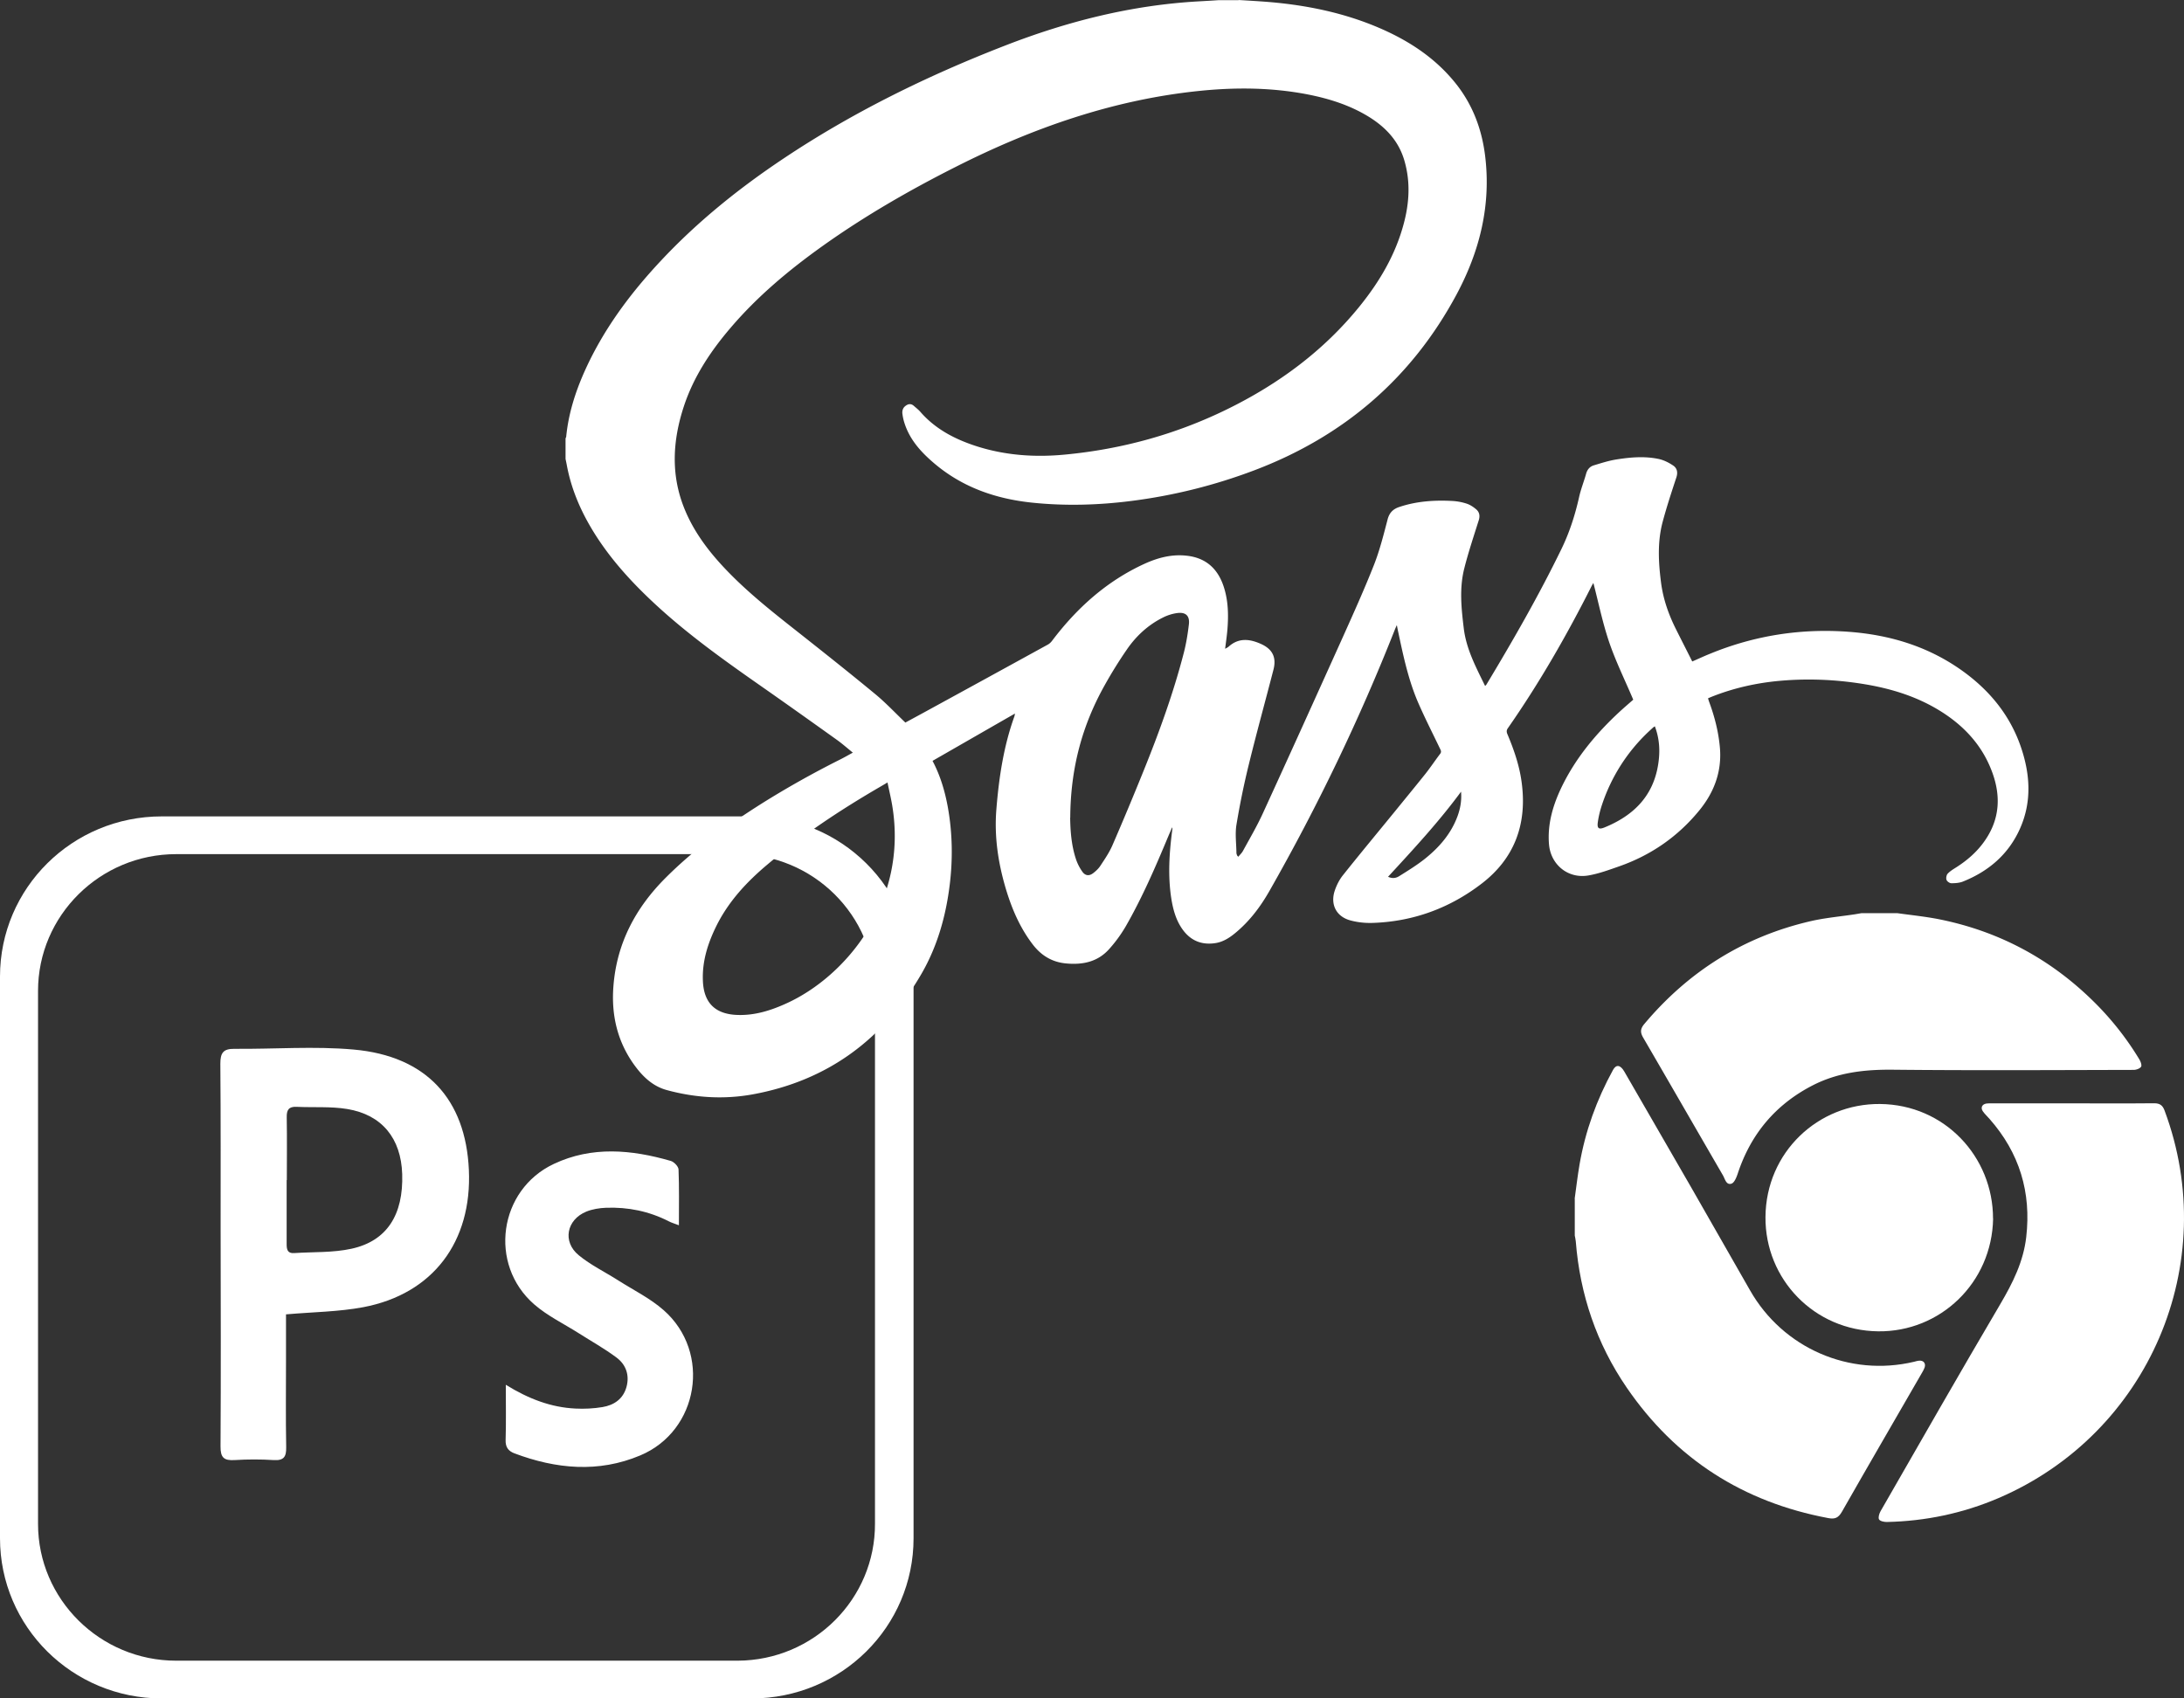 <svg xmlns="http://www.w3.org/2000/svg" id="case-skills-menb-mobile" version="1.1" viewBox="0 0 239.47 186.25"><rect x="0" y="0" width="239.47" height="186.25" fill="#333333" stroke="none"/><defs><style>.cls-1{fill:#fff;stroke-width:0}</style></defs><path d="M31.36 144.13v4.95c0 3.21-.04 6.41.02 9.62.02 1.04-.24 1.49-1.37 1.42-1.42-.09-2.86-.09-4.28 0-1.17.07-1.56-.26-1.55-1.5.05-7.97.02-15.94.01-23.91 0-6.02.02-12.04-.03-18.06 0-1.16.3-1.64 1.52-1.63 4.37.04 8.77-.31 13.1.08 7.96.71 12.28 5.44 12.63 13.19.36 7.89-3.94 13.61-11.56 15.06-2.7.51-5.49.53-8.48.79Zm.08-14.71h-.01v7c0 .59.08 1.05.82 1 2.1-.14 4.26-.03 6.3-.48 3.88-.85 5.69-3.72 5.55-8.19-.13-3.91-2.21-6.5-6.03-7.13-1.81-.3-3.7-.15-5.55-.24-.87-.04-1.1.35-1.08 1.16.04 2.29.01 4.58.01 6.87ZM55.47 151.87c2.5 1.54 4.94 2.47 7.62 2.6.99.05 1.99 0 2.96-.16 1.27-.21 2.27-.88 2.64-2.2.36-1.31-.06-2.47-1.1-3.24-1.31-.98-2.75-1.78-4.13-2.66-1.64-1.04-3.43-1.9-4.88-3.16-5.05-4.39-3.9-12.57 2.15-15.41 4.18-1.97 8.51-1.57 12.81-.33.36.1.85.61.86.94.08 1.98.04 3.96.04 6.12-.49-.19-.81-.28-1.1-.43-2.17-1.11-4.48-1.58-6.9-1.49-.72.03-1.48.15-2.15.42-2.17.89-2.64 3.3-.84 4.78 1.32 1.09 2.91 1.85 4.36 2.78 1.67 1.06 3.5 1.96 4.97 3.26 5.24 4.62 3.85 13.22-2.58 15.92-4.58 1.93-9.23 1.49-13.8-.23-.68-.26-.99-.69-.96-1.48.06-1.93.02-3.85.02-6.03Z" class="cls-1"/><path d="M82.42 89.53H17.74C7.93 89.53 0 97.38 0 107.1v61.59c0 9.71 7.93 17.57 17.74 17.57h64.69c9.81 0 17.74-7.85 17.74-17.57V107.1c0-9.71-7.93-17.57-17.74-17.57Zm13.52 77.54c.04 8.27-6.7 15.01-15.05 15.05H19.32c-8.35 0-15.15-6.74-15.15-15v-58.45c0-8.27 6.8-15 15.15-15h61.47c8.37 0 15.15 6.72 15.15 15v58.4Z" class="cls-1"/><path d="M135.79 0c.85.05 1.7.1 2.56.16 4.58.32 9.03 1.19 13.24 3.06 3.12 1.39 5.89 3.25 8.04 5.95 1.83 2.3 2.83 4.94 3.2 7.84.69 5.44-.57 10.51-3.11 15.26-4.94 9.22-12.41 15.6-22.17 19.3a58.933 58.933 0 0 1-13.53 3.37c-3.62.46-7.25.56-10.88.18-3.99-.42-7.63-1.69-10.72-4.32-1.41-1.2-2.64-2.54-3.23-4.35a5.5 5.5 0 0 1-.24-1.05c-.05-.34.04-.67.34-.89.3-.23.61-.27.91 0 .24.21.5.41.71.65 1.66 1.91 3.82 3.02 6.18 3.78 3.17 1.01 6.42 1.23 9.71.91 6.18-.59 12.07-2.2 17.65-4.92 5.68-2.77 10.68-6.44 14.67-11.39 2.16-2.68 3.88-5.6 4.78-8.95.63-2.32.77-4.65.08-7-.62-2.11-2-3.59-3.81-4.73-2.08-1.3-4.38-2.03-6.76-2.5-4.01-.78-8.05-.8-12.1-.37-9.36.99-18.07 4.05-26.42 8.26-5.1 2.57-10.04 5.41-14.7 8.73-3.67 2.62-7.11 5.49-10.05 8.93-2.23 2.6-4.1 5.42-5.17 8.69-1.21 3.7-1.43 7.41.04 11.1.98 2.46 2.52 4.55 4.31 6.47 2.51 2.69 5.39 4.95 8.27 7.22 2.81 2.22 5.62 4.45 8.38 6.73 1.15.95 2.18 2.05 3.3 3.12.77-.42 1.59-.86 2.41-1.31 4.41-2.41 8.81-4.82 13.21-7.24.19-.1.36-.27.49-.45 2.72-3.59 5.99-6.53 10.13-8.42 1.45-.66 2.97-1.06 4.59-.88 2.08.22 3.39 1.38 4.05 3.32.53 1.56.56 3.18.43 4.8-.06.69-.16 1.38-.25 2.09.13-.08.28-.14.38-.23 1.09-.99 2.29-.86 3.51-.32 1.3.57 1.76 1.48 1.41 2.84-.89 3.46-1.85 6.91-2.7 10.39-.54 2.19-.99 4.4-1.36 6.63-.16 1-.01 2.05 0 3.07 0 .09.04.18.07.27.01.03.05.06.13.16.19-.23.39-.41.52-.65.74-1.36 1.53-2.7 2.17-4.1 2.94-6.41 5.84-12.83 8.74-19.26 1.19-2.65 2.39-5.31 3.46-8.02.63-1.61 1.05-3.3 1.49-4.98.19-.73.61-1.13 1.27-1.35 1.91-.64 3.87-.77 5.86-.66.51.03 1.04.13 1.53.29.37.12.72.35 1.02.6.38.31.47.72.31 1.23-.55 1.74-1.13 3.48-1.58 5.25-.56 2.19-.33 4.39-.06 6.61.28 2.29 1.34 4.25 2.34 6.31.07-.08.12-.12.15-.17 2.92-4.85 5.74-9.76 8.22-14.86.88-1.81 1.49-3.71 1.93-5.67.19-.87.53-1.71.77-2.57.13-.47.41-.8.85-.93.83-.25 1.66-.52 2.51-.65 1.52-.24 3.06-.37 4.59-.05.56.12 1.1.39 1.58.71.45.29.55.76.37 1.31-.53 1.61-1.06 3.22-1.5 4.86-.59 2.21-.47 4.44-.18 6.69.24 1.84.84 3.52 1.66 5.15.58 1.16 1.17 2.31 1.76 3.49.67-.29 1.31-.59 1.96-.85 4.89-2.01 9.99-2.8 15.26-2.4 4.34.33 8.4 1.53 12.02 4.01 3.19 2.19 5.6 5.03 6.84 8.75.98 2.94 1.15 5.91-.14 8.81-1.25 2.82-3.44 4.69-6.27 5.82-.38.15-.84.18-1.26.18-.19 0-.47-.2-.53-.37-.07-.19-.01-.53.13-.68.26-.28.6-.48.93-.69 1.24-.79 2.33-1.74 3.17-2.97 1.62-2.36 1.74-4.87.77-7.49-1.08-2.93-3.1-5.09-5.72-6.71-2.49-1.54-5.23-2.4-8.1-2.89-3.12-.53-6.27-.68-9.43-.4-2.58.23-5.09.79-7.5 1.75-.12.05-.24.1-.4.17.05.17.1.33.16.49.58 1.59.99 3.21 1.14 4.9.23 2.61-.61 4.88-2.23 6.87-2.35 2.89-5.31 4.94-8.82 6.17-1.09.38-2.19.79-3.33.99-2.25.41-4.19-1.17-4.36-3.45-.17-2.17.42-4.19 1.33-6.12 1.55-3.26 3.82-5.98 6.45-8.41.5-.46 1.02-.9 1.46-1.29-.9-2.13-1.91-4.17-2.64-6.31-.72-2.12-1.17-4.34-1.73-6.49-.02.04-.08.13-.14.23-2.74 5.44-5.76 10.71-9.24 15.7-.15.22-.15.39-.06.62.76 1.8 1.39 3.64 1.61 5.6.52 4.4-.86 8.07-4.38 10.79-3.51 2.71-7.52 4.19-11.97 4.34-.82.03-1.67-.06-2.45-.27-1.52-.4-2.22-1.7-1.75-3.2.2-.62.51-1.25.92-1.76 1.87-2.35 3.8-4.67 5.7-7 1.12-1.38 2.25-2.75 3.36-4.14.55-.7 1.05-1.45 1.59-2.16.14-.18.12-.32.03-.5-.79-1.65-1.62-3.28-2.36-4.96-1.12-2.53-1.69-5.23-2.26-7.92-.05-.22-.09-.43-.15-.75-.1.22-.15.33-.2.45-3.9 9.89-8.5 19.45-13.76 28.69-1 1.76-2.2 3.35-3.77 4.64-.64.53-1.35.98-2.2 1.1-1.5.22-2.71-.29-3.59-1.54-.71-1.01-1.02-2.17-1.21-3.36-.39-2.52-.22-5.04.11-7.55.01-.08.02-.15-.02-.25-.14.33-.28.65-.42.98-1.41 3.38-2.86 6.74-4.69 9.92a15.2 15.2 0 0 1-1.82 2.48c-1.24 1.37-2.86 1.71-4.65 1.55-1.55-.13-2.75-.85-3.69-2.07-1.43-1.86-2.33-3.98-2.99-6.21-.83-2.82-1.25-5.68-1.01-8.63.28-3.47.79-6.9 1.98-10.2.02-.05.02-.1.06-.3-3.07 1.76-6.04 3.47-9.04 5.19.87 1.65 1.37 3.37 1.69 5.15.49 2.78.54 5.58.2 8.39-.42 3.46-1.35 6.77-3.09 9.79-4.16 7.19-10.27 11.73-18.5 13.24-3.17.58-6.34.38-9.45-.47-1.5-.41-2.58-1.43-3.48-2.65-1.92-2.6-2.61-5.56-2.36-8.74.36-4.7 2.43-8.6 5.74-11.9 3.13-3.13 6.69-5.7 10.41-8.06 2.83-1.78 5.74-3.41 8.73-4.91.44-.22.87-.47 1.37-.74-.61-.5-1.17-.99-1.77-1.42-2.74-1.96-5.48-3.91-8.24-5.84-3.79-2.65-7.56-5.33-11.01-8.43-2.98-2.69-5.71-5.6-7.75-9.09-1.25-2.14-2.17-4.4-2.61-6.85l-.12-.58v-2.25c.02-.06.06-.12.07-.18.24-2.47.97-4.81 1.97-7.07 2.04-4.6 4.99-8.58 8.41-12.23 4.03-4.31 8.6-7.98 13.49-11.24C93.55 12.29 101.7 8.3 110.2 5c6.84-2.66 13.88-4.44 21.23-4.85.72-.04 1.44-.08 2.16-.13h2.25ZM97.31 85.81c-.35.21-.62.37-.9.53-4.31 2.51-8.46 5.26-12.28 8.48-2.26 1.9-4.24 4.03-5.57 6.7-.94 1.9-1.58 3.88-1.49 6.04.09 2.37 1.3 3.62 3.66 3.74 1.97.1 3.8-.48 5.56-1.29 6.49-2.97 13.29-11.15 11.54-21.67-.14-.84-.34-1.66-.52-2.54Zm20.03 3.86c.02 1.27.1 2.96.65 4.59.16.47.4.93.69 1.34.32.45.75.49 1.19.15.3-.23.6-.51.8-.83.47-.71.96-1.43 1.3-2.21 1.18-2.72 2.32-5.45 3.43-8.2 1.71-4.23 3.27-8.53 4.41-12.95.26-1.02.43-2.07.55-3.11.1-.92-.35-1.34-1.27-1.22-.54.07-1.1.25-1.59.5-1.62.81-2.93 2.02-3.95 3.51a48.27 48.27 0 0 0-2.41 3.88c-2.46 4.38-3.76 9.08-3.79 14.56Zm64.11-10.02c-.07.05-.11.07-.14.09-.15.13-.3.27-.44.4a19.367 19.367 0 0 0-5.2 8.07c-.22.65-.39 1.33-.48 2.01-.08.64.14.76.72.53 3.15-1.28 5.34-3.39 5.9-6.89.23-1.42.17-2.81-.36-4.21Zm-29.24 16.51c.53.23.92.11 1.23-.09.96-.6 1.93-1.2 2.81-1.9 1.56-1.25 2.85-2.73 3.56-4.65.32-.87.47-1.76.39-2.7-2.42 3.29-5.18 6.27-8 9.33ZM208.02 100.14c1.48.21 2.97.36 4.44.64 6.74 1.32 12.52 4.44 17.36 9.31a32.3 32.3 0 0 1 4.76 6.1c.14.23.29.65.18.8-.15.21-.54.34-.82.34-8.8.02-17.61.07-26.41-.02-3.08-.03-6.02.3-8.78 1.72-4.06 2.09-6.78 5.33-8.21 9.67-.14.42-.38 1.02-.7 1.11-.57.17-.7-.53-.92-.91-2.92-5.03-5.82-10.08-8.75-15.11-.34-.59-.31-.98.13-1.5 4.84-5.76 10.89-9.57 18.23-11.27 1.6-.37 3.26-.51 4.89-.76l.7-.12h3.91Z" class="cls-1"/><path d="M172.66 131.45c.17-1.24.32-2.49.53-3.73.63-3.67 1.88-7.12 3.67-10.38.35-.64.81-.57 1.24.17 2.45 4.25 4.91 8.5 7.36 12.75 2.15 3.75 4.29 7.5 6.43 11.25 3.61 6.34 10.9 9.51 17.98 7.83.19-.05.38-.11.57-.12.47-.04.74.29.59.75-.07.2-.18.39-.29.58-2.93 5.08-5.88 10.15-8.78 15.24-.38.66-.76.84-1.51.69-9.32-1.75-16.72-6.48-22.08-14.3-3.31-4.83-5.13-10.21-5.59-16.05-.02-.21-.07-.42-.11-.63v-4.04Z" class="cls-1"/><path d="M227.26 121c2.98 0 5.96.02 8.94-.01.63 0 .93.23 1.14.8 6.26 16.77-1.71 35.41-18.19 42.49-3.92 1.68-8.02 2.54-12.28 2.63-.29 0-.73-.09-.84-.29-.11-.2.02-.62.16-.88 4.36-7.59 8.7-15.19 13.14-22.73 1.36-2.31 2.53-4.65 2.84-7.34.57-4.91-.74-9.24-4.02-12.96-.24-.28-.52-.53-.73-.83-.28-.4-.1-.78.38-.86.19-.03.39-.02.59-.02h8.87Z" class="cls-1"/><path d="M218.54 133.63c-.13 7.09-5.83 12.45-12.6 12.37-7.02-.08-12.41-5.72-12.36-12.53.05-7.13 5.79-12.46 12.55-12.4 7.11.06 12.41 5.81 12.4 12.57Z" class="cls-1"/></svg>